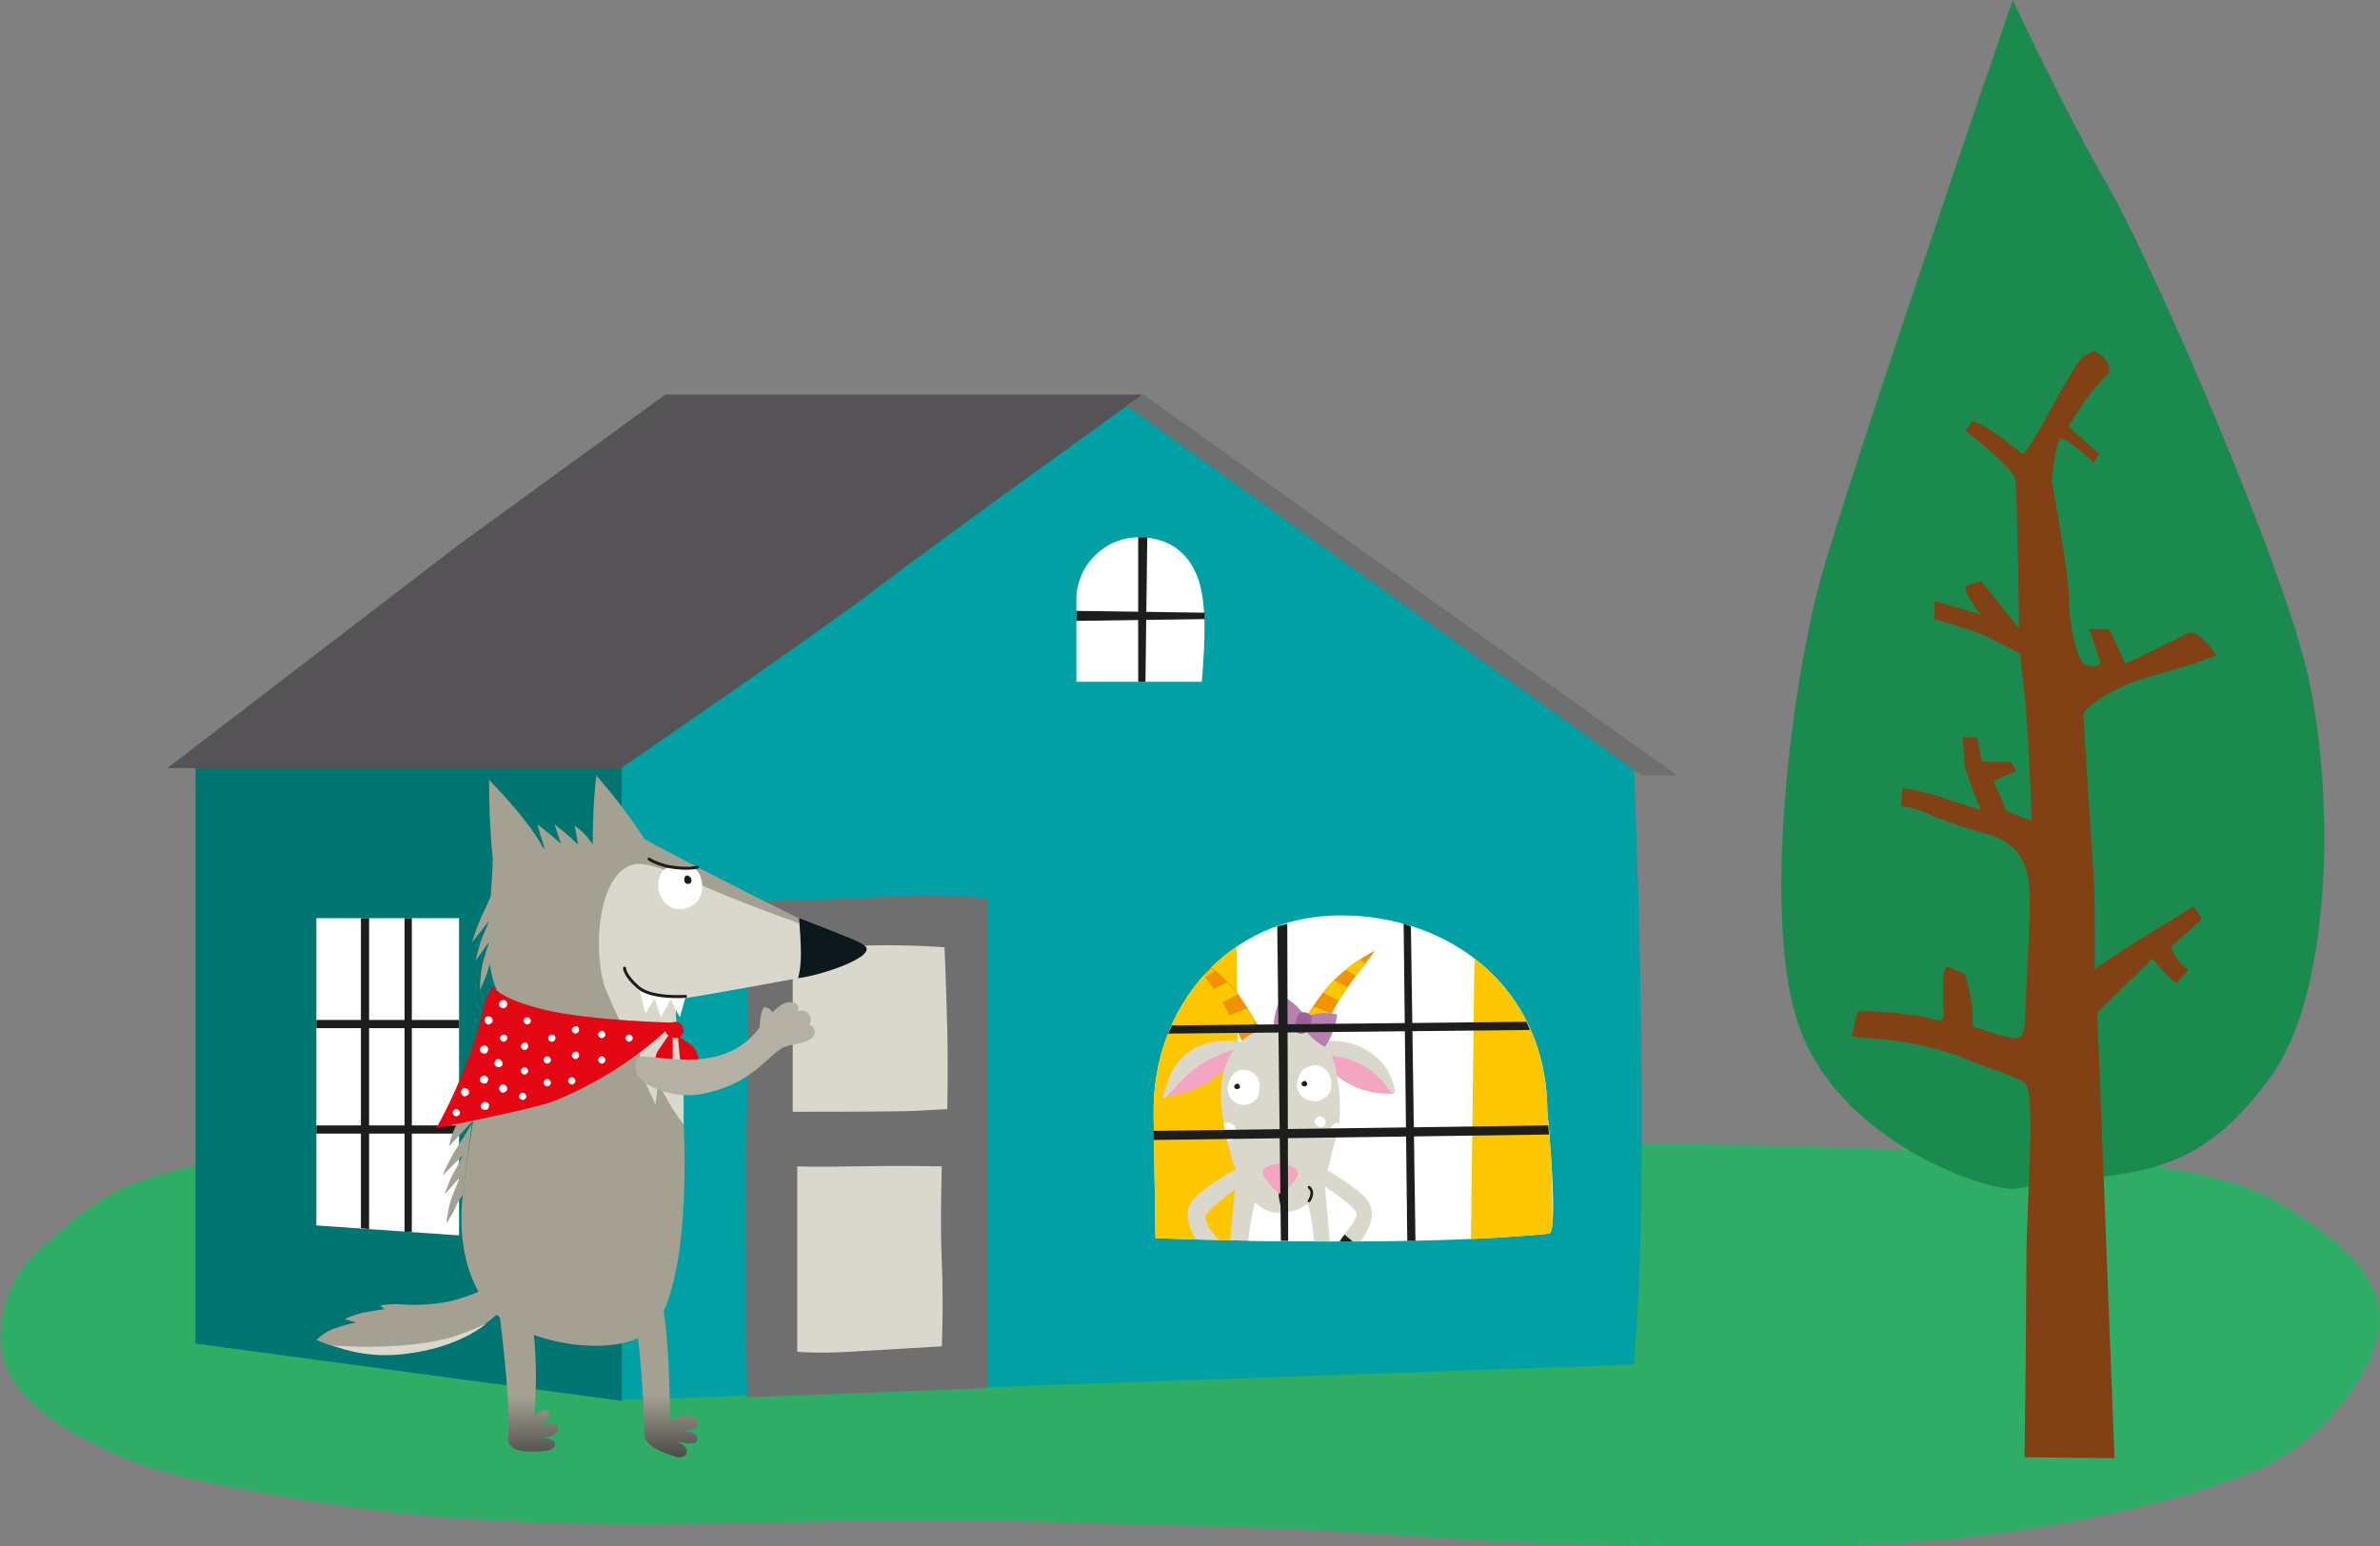 <?xml version="1.0" encoding="utf-8"?>
<!-- Generator: Adobe Illustrator 26.2.1, SVG Export Plug-In . SVG Version: 6.00 Build 0)  -->
<svg version="1.1" id="Capa_1" xmlns="http://www.w3.org/2000/svg" xmlns:xlink="http://www.w3.org/1999/xlink" x="0px" y="0px"
	 viewBox="0 0 261.8 170.1" style="enable-background:new 0 0 261.8 170.1;" xml:space="preserve">
<rect x="0" y="0" width="261.8" height="170.1" fill="#808080" stroke="none"/>
<style type="text/css">
	.st0{fill:#2FAC66;}
	.st1{fill-rule:evenodd;clip-rule:evenodd;fill:#00A0A4;}
	.st2{fill-rule:evenodd;clip-rule:evenodd;fill:#706F6F;}
	.st3{fill-rule:evenodd;clip-rule:evenodd;fill:#007572;}
	.st4{fill-rule:evenodd;clip-rule:evenodd;fill:#FFFFFF;}
	.st5{fill-rule:evenodd;clip-rule:evenodd;fill:#1D1D1B;}
	.st6{fill-rule:evenodd;clip-rule:evenodd;fill:#555356;}
	.st7{fill-rule:evenodd;clip-rule:evenodd;fill:#DAD8CC;}
	.st8{clip-path:url(#SVGID_00000027602278768322670900000007073370602160531367_);}
	.st9{fill-rule:evenodd;clip-rule:evenodd;fill:#FCC700;}
	.st10{fill:#F3A5C2;}
	.st11{fill:#DAD8CC;}
	.st12{fill:#F39200;}
	.st13{clip-path:url(#SVGID_00000154426607370297735290000011715328757526936508_);}
	.st14{fill:#FCC700;}
	.st15{clip-path:url(#SVGID_00000160177283623990192840000014136319420496931517_);}
	.st16{clip-path:url(#SVGID_00000054233091900989263500000015659085584394681775_);}
	.st17{clip-path:url(#SVGID_00000010285602688089144240000005477677762914811298_);}
	.st18{fill:#FFFFFF;}
	.st19{clip-path:url(#SVGID_00000122716971510167252250000007756804032599871883_);}
	.st20{clip-path:url(#SVGID_00000144312779806135931110000011507203403256099505_);}
	.st21{fill:#1D1D1B;}
	.st22{fill-rule:evenodd;clip-rule:evenodd;fill:#B780B1;}
	.st23{fill-rule:evenodd;clip-rule:evenodd;fill:#9C6297;}
	.st24{fill:none;stroke:#1D1D1B;stroke-width:0.29;stroke-linecap:round;}
	.st25{fill:none;stroke:#1D1D1B;stroke-width:0.3;stroke-linecap:round;}
	.st26{fill-rule:evenodd;clip-rule:evenodd;fill:#1B8A4F;}
	.st27{fill-rule:evenodd;clip-rule:evenodd;fill:#814114;}
	.st28{fill-rule:evenodd;clip-rule:evenodd;fill:#E30613;}
	.st29{fill:url(#SVGID_00000096740451053154692000000006041607950502942117_);}
	.st30{fill:url(#SVGID_00000005245023079367953800000011330027210519897265_);}
	.st31{fill-rule:evenodd;clip-rule:evenodd;fill:#A4A092;}
	.st32{fill:none;stroke:#1D1D1B;stroke-width:0.33;stroke-linecap:round;}
	.st33{fill-rule:evenodd;clip-rule:evenodd;fill:#0D181C;}
	.st34{fill-rule:evenodd;clip-rule:evenodd;fill:#B4B0A4;}
</style>
<g id="Capa_2_00000178890216428009570210000014565772571282950078_">
	<g id="Capa_1-2">
		<path class="st0" d="M24.7,127.6c49.5-6,76.7-2.6,127.9-2c12.9,0.2,36.9,0.1,49.7,0.6c13.2,0.6,22.5,0.2,31,1.5
			c6.5,1,12.2,1.8,16.6,4.2c12.9,7.3,14.8,13.3,8,22.2c-3,3.9-7,6.8-11.6,8.4c-12.4,4.6-30.4,7.5-46.5,7.6c-23.8,0-28.4,0-53.6-1.7
			c-7.2-0.5-17.9-0.6-31.9-1c-22.2-0.7-44.7,1.3-66.6-0.6c-6.1-0.5-12-1.4-17.8-2.4c-6.1-1-12.2-2.2-16.9-4.3
			c-8.9-3.9-13.4-8.2-12.9-13.8c0.2-3.7,2-7.2,5-9.5c3.7-3.1,6.5-7.1,19.9-9.2"/>
		<path class="st1" d="M179.7,83.5h-0.9l-54.4-39.8L69.2,83.5h-0.8V154l111.3-3.9C181.7,129,179.7,83.5,179.7,83.5"/>
		<path class="st2" d="M82.2,153.7c0,0-0.4-18.4-0.1-28.5c0.3-10.4,0-26,0-26s11.4-0.3,16.2-0.6c3.4-0.2,6.9-0.1,10.3,0.2
			c0,0,0,25.4,0,33.7c0,10.2,0,20.2,0,20.2L82.2,153.7z"/>
		<polygon class="st3" points="68.4,83.6 21.5,83.6 21.5,147.8 68.4,154.1 		"/>
		<polygon class="st4" points="50.5,101 34.8,101 34.8,134.8 50.5,135.9 		"/>
		<polygon class="st5" points="45.3,101 44.5,101 44.5,135.5 45.3,135.5 		"/>
		<polygon class="st5" points="40.6,101 39.7,101 39.7,135.1 40.6,135.2 		"/>
		<path class="st5" d="M50.5,112.2H34.8v0.9h15.7V112.2z M50.5,123.8H34.8v0.9h15.7V123.8z"/>
		<path class="st6" d="M50.5,59.9L18.4,84.5h49.9c0,0,21.9-15,28.7-20.2s28.7-20.9,28.7-20.9H73.2L50.5,59.9z"/>
		<polygon class="st2" points="184.5,85.3 180.6,85.3 123.9,44.6 125.8,43.4 		"/>
		<path class="st7" d="M87.2,104.2v18.1c0,0,11.6,0,13.5-0.1s3.5-0.2,3.5-0.2s0.1-4.1,0-8.6s-0.3-9.2-0.3-9.2s-4-0.3-8.1-0.2
			L87.2,104.2"/>
		<path class="st7" d="M87.7,128.3c0,0,1.8,0.1,6.5,0c4.9-0.1,9.4,0,9.4,0s-0.2,5.7,0,10.6s0,9.2,0,9.2s-6.8,0.4-10.2,0.6
			s-5.7,0-5.7,0L87.7,128.3L87.7,128.3z"/>
		<path class="st4" d="M132.2,75c0.4-4.9,0.4-7.4,0-9.8c-0.7-3.8-3.1-6.1-6.9-6.1c-3.8,0-6.9,3.1-6.9,6.9l0,0v9H132.2z"/>
		<polygon class="st5" points="126.2,59.1 125.2,59.1 125.2,75 126,75 		"/>
		<polygon class="st5" points="118.4,67.2 118.4,68.3 132.5,68.1 132.5,67.4 		"/>
		<g>
			<g>
				<g>
					<defs>
						<path id="SVGID_1_" d="M147.2,100.7c-11.9,0.1-20.5,9.9-20.3,21.9l0.2,13.6c0,0,27.7,1.1,43.3-0.5c1.1-0.1-0.2-13.6-0.2-13.6
							c-0.1-13.5-10.8-21.4-22.6-21.4H147.2"/>
					</defs>
					<clipPath id="SVGID_00000025437059714968977600000000279384376730437771_">
						<use xlink:href="#SVGID_1_"  style="overflow:visible;"/>
					</clipPath>
					<g style="clip-path:url(#SVGID_00000025437059714968977600000000279384376730437771_);">
						<path class="st4" d="M183.6,122c0.2,15.9-12.6,28.9-28.5,29.1l-26.6,0.3c-15.9,0.2-28.9-12.6-29.1-28.5S112,94,127.9,93.8
							l26.6-0.3C170.3,93.3,183.4,106.1,183.6,122L183.6,122"/>
						<polygon class="st9" points="136.5,136.5 124.2,136.7 123.8,97.3 135.9,97.1 						"/>
						<polygon class="st9" points="161.8,136.3 170.8,136.1 170.3,96.7 162.3,96.8 						"/>
						<path class="st10" d="M128.2,120.7c1.8-0.3,3.6-0.9,5.1-1.9c2.3-1.8,3.8-3.2,3.9-3.5s-1.7-0.8-3.4,0S128.2,120.8,128.2,120.7"
							/>
						<path class="st11" d="M137.7,115c-1.7-0.7-3.6-0.7-5.4-0.1c-1.7,0.6-3.1,2-3.7,3.7c-0.5,1.5-0.9,2.3-0.5,2.2
							c0.5-0.3,2-2.4,3.8-3.6C133.7,116.1,135.7,115.3,137.7,115"/>
						<path class="st12" d="M145.6,109.1c1.5-1.9,3.5-3.4,5.6-4.5c0.2,0-3.2,3.9-4.5,6.5c-0.9,1.7-1.6,3.3-1.6,3.3l-2.5-0.4
							C143.4,112.3,144.4,110.6,145.6,109.1"/>
					</g>
				</g>
			</g>
		</g>
		<g>
			<g>
				<g>
					<defs>
						<path id="SVGID_00000170998260232701433070000013898186251884696450_" d="M151.2,104.6c-2.2,1.1-4.1,2.6-5.6,4.5
							c-1.1,1.6-2.1,3.2-3,4.9l2.5,0.4c0,0,0.7-1.6,1.6-3.3C148,108.5,151.5,104.6,151.2,104.6L151.2,104.6"/>
					</defs>
					<clipPath id="SVGID_00000163755857408617854040000005366890767701933995_">
						<use xlink:href="#SVGID_00000170998260232701433070000013898186251884696450_"  style="overflow:visible;"/>
					</clipPath>
					<g style="clip-path:url(#SVGID_00000163755857408617854040000005366890767701933995_);">
						<path class="st14" d="M142.9,112c0,0,0.9,0.4,1.9,0.7c0.4,0.1,0.8,0.3,1.2,0.4l0.9-1.4c-0.9-0.4-1.9-0.8-2.8-1.1
							C143,110.3,142.9,112,142.9,112"/>
						<path class="st14" d="M144.9,108.9c0,0,0.9,0.4,1.8,0.9c0.4,0.2,0.8,0.4,1.2,0.5l1-1.3c-0.9-0.5-1.8-1-2.7-1.4
							C145.2,107.2,144.8,108.9,144.9,108.9"/>
						<path class="st14" d="M147.2,106.1c0,0,0.8,0.6,1.7,1.1c0.4,0.2,0.7,0.5,1.1,0.6l1.2-1.1c-0.8-0.6-1.6-1.2-2.5-1.7
							S147.2,106.1,147.2,106.1"/>
					</g>
				</g>
			</g>
		</g>
		<g>
			<g>
				<g>
					<defs>
						<path id="SVGID_00000039116958949944891470000011304898853675532450_" d="M147.2,100.7c-11.9,0.1-20.5,9.9-20.3,21.9l0.2,13.6
							c0,0,27.7,1.1,43.3-0.5c1.1-0.1-0.2-13.6-0.2-13.6c-0.1-13.5-10.8-21.4-22.6-21.4H147.2"/>
					</defs>
					<clipPath id="SVGID_00000067195829630447808160000004744149694948085933_">
						<use xlink:href="#SVGID_00000039116958949944891470000011304898853675532450_"  style="overflow:visible;"/>
					</clipPath>
					<g style="clip-path:url(#SVGID_00000067195829630447808160000004744149694948085933_);">
						<path class="st12" d="M136.1,109.2c-1.5-1.9-3.5-3.4-5.6-4.5c-0.2,0,3.2,3.9,4.5,6.5c0.9,1.7,1.6,3.3,1.6,3.3l2.5-0.4
							C138.2,112.4,137.2,110.8,136.1,109.2"/>
					</g>
				</g>
			</g>
		</g>
		<g>
			<g>
				<g>
					<defs>
						<path id="SVGID_00000020380965878563532270000018041093034678803337_" d="M132.4,107.4c1,1.2,1.8,2.5,2.6,3.9
							c0.9,1.7,1.6,3.3,1.6,3.3l2.5-0.4c-0.9-1.7-1.9-3.4-3-4.9c-0.8-1-1.8-1.9-2.8-2.7C133,106.8,132.7,107.1,132.4,107.4"/>
					</defs>
					<clipPath id="SVGID_00000044872594039506062130000004120895628039791024_">
						<use xlink:href="#SVGID_00000020380965878563532270000018041093034678803337_"  style="overflow:visible;"/>
					</clipPath>
					<g style="clip-path:url(#SVGID_00000044872594039506062130000004120895628039791024_);">
						<path class="st14" d="M138.8,112.2c0,0-0.9,0.4-1.9,0.7c-0.4,0.1-0.8,0.3-1.2,0.4l-0.9-1.4c0.9-0.4,1.9-0.8,2.8-1.1
							C138.7,110.4,138.8,112.2,138.8,112.2"/>
						<path class="st14" d="M136.8,109.1c0,0-0.9,0.4-1.8,0.9c-0.4,0.2-0.8,0.4-1.2,0.5l-1-1.3c0.9-0.5,1.8-1,2.7-1.4
							C136.4,107.3,136.8,109.1,136.8,109.1"/>
						<path class="st14" d="M134.4,106.3c0,0-0.8,0.6-1.7,1.1c-0.4,0.2-0.7,0.5-1.1,0.6l-1.2-1.1c0.8-0.6,1.6-1.2,2.5-1.7
							C133.9,104.6,134.4,106.3,134.4,106.3"/>
					</g>
				</g>
			</g>
		</g>
		<g>
			<g>
				<g>
					<defs>
						<path id="SVGID_00000098207699821245684320000014095608347209252258_" d="M147.2,100.7c-11.9,0.1-20.5,9.9-20.3,21.9l0.2,13.6
							c0,0,27.7,1.1,43.3-0.5c1.1-0.1-0.2-13.6-0.2-13.6c-0.1-13.5-10.8-21.4-22.6-21.4H147.2"/>
					</defs>
					<clipPath id="SVGID_00000083067730241163057290000014460476722992469645_">
						<use xlink:href="#SVGID_00000098207699821245684320000014095608347209252258_"  style="overflow:visible;"/>
					</clipPath>
					<g style="clip-path:url(#SVGID_00000083067730241163057290000014460476722992469645_);">
						<path class="st11" d="M136.2,127.4c0,0-1,9.2-1,11.2s-0.1,4.6,0,5S147,144,147,144s-1.4-14.1-1.5-16.9
							C142.4,126.9,139.2,127.1,136.2,127.4"/>
						<path class="st18" d="M144.6,138.4c0,4.6-1.9,7.1-3.9,7.1s-3.6-2.1-3.5-6.7c0.1-5.6,1.5-9.9,3.5-9.9
							C143.5,128.9,144.6,133.8,144.6,138.4"/>
						<path class="st10" d="M153.3,120.3c-1.9,0.1-3.7-0.3-5.3-1.3c-1.5-0.9-2.7-2.1-3.6-3.5c-0.1-0.3,3.2,0.6,5.1,1.1
							S153.3,120.3,153.3,120.3"/>
						<path class="st11" d="M150.3,115.5c1.6,0.9,2.7,2.4,3.1,4.2c0.1,1-0.2,0.6-0.6,0.2c-1.4-2.2-3.9-3.6-6.6-3.8l-1.1-1.5
							C146.9,114.3,148.8,114.6,150.3,115.5"/>
						<path class="st11" d="M134.4,122c0.4,3.3,1.9,12,6.8,11.4s4.8-5.4,5.7-8c1.2-3.2,0.1-10.2-1.7-11.5s-6.4-1.3-8.4,0.4
							S134,118.7,134.4,122"/>
					</g>
				</g>
			</g>
		</g>
		<g>
			<g>
				<g>
					<defs>
						<path id="SVGID_00000146496720925830965960000000170060018243821756_" d="M136.8,114.2c-1.9,1.7-2.8,4.5-2.4,7.8
							s1.9,12,6.8,11.4s4.8-5.4,5.7-8c1.2-3.2,0.1-10.2-1.7-11.5c-1.2-0.7-2.5-1.1-3.8-1C139.7,112.8,138.1,113.2,136.8,114.2"/>
					</defs>
					<clipPath id="SVGID_00000131353459879476794320000017533098634437921464_">
						<use xlink:href="#SVGID_00000146496720925830965960000000170060018243821756_"  style="overflow:visible;"/>
					</clipPath>
					<g style="clip-path:url(#SVGID_00000131353459879476794320000017533098634437921464_);">
						<path class="st18" d="M148,124.2c0,0.5-0.4,0.8-0.8,0.9c-0.4,0-0.8-0.2-0.8-0.7v-0.1c0-0.5,0.4-0.8,0.8-0.8
							S148,123.7,148,124.2"/>
						<path class="st18" d="M136,124.5c0,0.6-0.4,1-1,1s-1-0.4-1-1s0.4-1,1-1S136,124,136,124.5"/>
						<path class="st18" d="M145.8,123.4c0,0.3-0.1,0.6-0.5,0.6c-0.3,0-0.6-0.2-0.7-0.6c0-0.3,0.3-0.6,0.6-0.6
							S145.8,123.1,145.8,123.4"/>
					</g>
				</g>
			</g>
		</g>
		<g>
			<g>
				<g>
					<defs>
						<path id="SVGID_00000080197228567793978460000010045791028584641722_" d="M147.2,100.7c-11.9,0.1-20.5,9.9-20.3,21.9l0.2,13.6
							c0,0,27.7,1.1,43.3-0.5c1.1-0.1-0.2-13.6-0.2-13.6c-0.1-13.5-10.8-21.4-22.6-21.4H147.2"/>
					</defs>
					<clipPath id="SVGID_00000132799093087083856890000011181251624960308623_">
						<use xlink:href="#SVGID_00000080197228567793978460000010045791028584641722_"  style="overflow:visible;"/>
					</clipPath>
					<g style="clip-path:url(#SVGID_00000132799093087083856890000011181251624960308623_);">
						<path class="st11" d="M144.8,128c0,0,4.6,2.6,5.6,4c1.6,2.1-1.1,5-1.1,5l-1.5-1.2c0,0,1.6-1.6,1.4-2.4s-4.1-3.3-4.1-3.3
							L144.8,128z"/>
						<path class="st21" d="M149.3,137c0,0-1.3,2.4-1.6,2.1s0.4-1.7,0.4-1.7s-1.4,1.1-1.6,0.8s1.4-2.4,1.4-2.4L149.3,137z"/>
						<path class="st11" d="M136.3,128.4c0,0-4.4,2.4-5.3,3.9c-1.4,2.3,1.7,5.5,1.7,5.5l1.4-1.4c0,0-1.7-1.8-1.5-2.6
							s3.7-3.3,3.7-3.3L136.3,128.4z"/>
						<path class="st21" d="M132.7,137.8c0,0,1.5,2.3,1.8,2s-0.5-1.6-0.5-1.6s1.5,1,1.7,0.6s-1.6-2.2-1.6-2.2L132.7,137.8z"/>
						<path class="st18" d="M142.8,118.7c-0.4,0.9,0.1,2,1.1,2.3c0.1,0,0.2,0.1,0.4,0.1c0.9,0.2,1.9-0.4,2.1-1.3c0-0.1,0-0.2,0-0.3
							c0.2-1.1-0.5-2.1-1.5-2.3l0,0C143.9,117.1,143,117.7,142.8,118.7"/>
						<path class="st21" d="M143.2,119.1c-0.1,0.2,0,0.3,0.2,0.4l0,0c0.2,0,0.3,0,0.4-0.2l0,0c0-0.2-0.1-0.3-0.2-0.4l0,0
							C143.4,118.9,143.3,119,143.2,119.1"/>
						<path class="st18" d="M135.2,119c-0.4,0.9,0,2,0.9,2.4c0.1,0,0.2,0.1,0.3,0.1c0.9,0.2,1.9-0.3,2.1-1.2c0-0.1,0-0.2,0-0.3
							c0.3-1-0.3-2.1-1.4-2.3C136.3,117.5,135.4,118.1,135.2,119"/>
						<path class="st21" d="M135.8,119.4c-0.1,0.2,0,0.3,0.2,0.4l0,0c0.2,0,0.3,0,0.4-0.2l0,0c0-0.2-0.1-0.3-0.2-0.4l0,0
							C136,119.2,135.8,119.3,135.8,119.4"/>
						<path class="st22" d="M143.4,113.1c0.6,0.9,2.2,2.2,2.4,2c0.7-1.1,1.1-2.2,1.3-3.5c-1.2-0.3-2.4-0.2-3.5,0.3
							c-0.6-1-1.5-1.8-2.6-2.4c-0.6,1.2-0.9,2.4-0.9,3.7C140.1,113.3,142.4,113.8,143.4,113.1"/>
						<path class="st23" d="M143,113.7c-0.7-0.1-0.6-0.8-0.4-1.5s0.4-1,1.1-0.8s0.7,0.7,0.4,1.3S143.7,113.8,143,113.7"/>
						<path class="st24" d="M140.8,131.3c0,0.4,0.1,0.9,0.2,1.3c0.1,0.3,0.3,0.5,0.4,0.8"/>
						<path class="st25" d="M144,132.1c0.2-0.3,0.3-0.6,0.3-0.9c0-0.2-0.1-0.4-0.3-0.6"/>
						<path class="st10" d="M140.8,131.3c0.3,0,0.9-0.6,1.4-1.2s0.9-1.1,0.1-1.7c-0.9-0.5-2.1-0.5-3,0c-0.7,0.4-0.3,1-0.1,1.3
							C139.7,130.3,140.5,131.3,140.8,131.3"/>
					</g>
				</g>
			</g>
		</g>
		<polygon class="st5" points="155.2,101.9 154.4,101.6 154.8,136.5 155.7,136.5 		"/>
		<polygon class="st5" points="141.6,101.6 140.5,101.9 140.9,136.5 141.7,136.5 		"/>
		<polygon class="st5" points="170.4,124.8 170.3,123.8 126.9,124.4 126.9,125.4 		"/>
		<polygon class="st5" points="168.3,113.3 167.9,112.4 128.9,112.8 128.5,113.7 		"/>
		<path class="st26" d="M221.6,130.8c-4.1,0-19.2-5.6-23.6-17.6s-0.8-38,2.1-48.9S221.4,0,221.4,0s5.7,12.2,10.5,20.5
			s19.2,41.4,22,53.9c2.8,12.5,2.9,34.7-4.3,44.3C240.7,130.8,233.6,128.5,221.6,130.8"/>
		<path class="st27" d="M222.7,160.3c0,0,0.2-15.3,0.2-21.6s1.1-18.7-0.2-19.6s-3.9-1.5-6.9-2.8c-3-1.1-6.1-1.8-9.2-2l-2.9-0.3
			l0.6-2.7c0.8-0.1,1.7-0.1,2.5,0c2.1,0.1,2.8,0.3,3.8,0.4c2,0.2,3.2,1.1,3.2,0s-0.4-5.8,0.6-5.3c0.6,0.3,1.1,0.5,1.7,0.7
			c0.4,1.1,0.6,2.2,0.8,3.4c0.1,0.8,0.1,1.6,0.1,2.4c0,0,2.5,0.9,4,1.2c1.3,0.3,1.7,0,1.8-2.6c0-3.7,0.9-13,0.2-15.4
			c-0.4-2-1.9-3.6-3.9-4.2c-2.2-0.6-4.3-1.3-6.4-2.1c-1.1-0.6-2.4-1-3.6-1.1l0.2-2c1.3,0.2,2.7,0.5,4,0.9c1,0.4,4.6,1.5,4.6,1.5
			c-0.7-1.6-1.3-3.2-1.8-4.9c0-0.6-0.2-3.1-0.2-3.1h1.6l0.5,2.7h3.2l0.6,1l-2.5,1.1l1.4,3.3l2.8,1.1c0,0-0.4-11.2-0.9-14.8l-0.4-3.6
			c0,0-2.8-1.5-4.2-2.1s-5.2-1.7-5.2-1.7v-2l5.1,1.5c-0.5-0.6-1-1.3-1.4-2c-0.6-1.2-0.1-1.2-0.1-1.2l1.5-0.5l4.2,5.2
			c0,0-0.2-14.9-0.4-16.3s-5.5-5.4-5.5-5.4l0.8-1.1l1.1,0.5c2.3,1.3,3.8,2.8,4.4,3.1s5.6-10.1,6.7-10.7l1.1-0.6
			c2.1,1,1.7,2.4,1.7,2.4c-1,1-2,2.1-2.8,3.3c-1.2,1.9-1.7,2.6-1.7,2.6l3.4,3l-0.6,1c0,0-2.9-2.8-3.6-2.6c-0.6,0.1-1,4.6-1,4.6
			s1.9,10.3,1.9,13.1s0.8,6.2,1.6,7c0.6,0.4,1.4,0.4,1.9,0l-1.3-3.8h2.2l1.8,3.8c0,0,5.5-2.6,6.8-3.3s3.2,2.4,3.2,2.4
			s-0.8,0.3-2.5,0.9s-5.9,1.6-7.8,2.5s-4.3,2.3-4.3,3.2c0,1.5,0.9,14.3,1.1,17.7s0.1,10.2,0.1,10.2s2.9-2,5.2-3.4s5.7-3.5,5.7-3.5
			l0.9,1.4l-3.4,3.1c0.3,0.7,0.7,1.4,1.3,2l0.6,0.5l-1.3,1.5c-0.7-0.6-1.4-1.3-2-2l-0.6-0.8l-6.1,6l1.9,49L222.7,160.3z"/>
		<path class="st28" d="M73.2,113.1c0,0,0.7,1.6,1.2,2.8c0.6,0.9,1.5,1.6,2.5,2c0,0,0.2-2-0.8-2.9C75.1,114.3,74.2,113.7,73.2,113.1
			"/>
		
			<linearGradient id="SVGID_00000075131104635262804370000002894666696370957754_" gradientUnits="userSpaceOnUse" x1="73.425" y1="9.701" x2="73.199" y2="25.51" gradientTransform="matrix(1 0 0 -1 0 172)">
			<stop  offset="0" style="stop-color:#313131"/>
			<stop  offset="0.522" style="stop-color:#9D998C"/>
			<stop  offset="0.559" style="stop-color:#A4A092"/>
		</linearGradient>
		<path style="fill:url(#SVGID_00000075131104635262804370000002894666696370957754_);" d="M69.7,143.5c0.7,4.8,1.1,9.7,1.2,14.6
			c0.5,1,1.2,1.4,3.3,2.1c1.3,0.5,2.2-0.9,0.1-1.7c0,0,2.3,0.7,2.4-0.1c0.2-1.1-1.8-1-1.8-1c0.7,0,1.9-0.3,1.9-0.8
			c0-1.3-2.3-0.8-3.1-0.4c0,0,0-11.6-1.3-14.4S69.7,143.5,69.7,143.5"/>
		
			<linearGradient id="SVGID_00000035502166790391125880000007282939992289709207_" gradientUnits="userSpaceOnUse" x1="58.275" y1="9.485" x2="58.049" y2="25.294" gradientTransform="matrix(1 0 0 -1 0 172)">
			<stop  offset="0" style="stop-color:#313131"/>
			<stop  offset="0.522" style="stop-color:#9D998C"/>
			<stop  offset="0.559" style="stop-color:#A4A092"/>
		</linearGradient>
		<path style="fill:url(#SVGID_00000035502166790391125880000007282939992289709207_);" d="M54.8,143.5c0,0,1.4,9.9,1.1,14.7
			c-0.1,1.5,2,1.6,4.1,1.4c1.5-0.2,1.5-1.5-0.5-1.4c0,0,1.9-0.1,1.9-1.1s-1.9-0.2-1.9-0.2c0.5-0.4,1.2-1.1,0.8-1.6s-1.1,0.1-1.5,0.4
			c0,0,0.8-9.7-1.3-14C56.1,138.9,54.8,143.6,54.8,143.5"/>
		<path class="st31" d="M54.8,109c-1.6,7.1-2.9,14.4-3.8,21.6c-1.1,8,1.8,12,2.8,13.2c3.6,4.3,16.1,6.3,18.8,1.3
			c5.2-9.9,1.3-36,1.3-36L54.8,109z"/>
		<path class="st31" d="M53.1,115.8c0,0-0.7,1-1.1,1.7c-0.4,0.8-0.7,1.5-1,2.3l1.2-0.8c0,0-0.8,1.1-1.2,1.8
			c-0.3,0.5-0.9,2.2-0.9,2.2l1.7-1.9c0,0-0.5,0.8-1.2,2c-0.6,0.9-1,1.9-1.2,3l2.7-2.9L53.1,115.8z"/>
		<path class="st31" d="M51.9,123.6c0,0-0.8,1.4-1.3,2.1c-0.7,1.1-1.4,2.3-1.9,3.6l2.2-2.2c0,0-0.7,1.4-1.1,2.1
			c-0.3,0.5-0.9,2.2-0.9,2.2l1.7-1.9c0,0-0.4,0.9-0.9,2.2c-0.3,0.9-0.5,1.9-0.6,2.9c0,0,0.9-1.4,1-1.8c0.5-1.1,0.8-1.3,0.8-1.3
			L51.9,123.6z"/>
		<path class="st11" d="M70.2,113.5c0,0,0.1,4.1,0.8,5.6s1.1,2.4,1.1,2.4l0.3-2.4c0.8,1.6,1.7,3.2,2.8,4.6v-3l-0.7-7.4L70.2,113.5z"
			/>
		<path class="st31" d="M54.2,94.4c-0.3-2.9-0.4-5.7-0.4-8.6c0,0,4.3,4.3,5.9,7.4c0.6,0.4,0.2,0,2.8-0.1c1.3,0,2.3,0.3,2.7-0.2
			c0-2.5,0.1-5.1,0.4-7.6c1.9,2.2,3.7,4.5,5.3,7c4.1,2.3,22,11.4,23.7,11.8s-3.6,2.7-5.7,3.2c-1.8,0.4-18.2,3-18.2,3L55,109.5
			c0,0-1-1.1-1.2-4.5S54.2,97,54.2,94.4"/>
		<path class="st11" d="M74.5,112.8c-1.9,0.9-6.2-0.3-6.2-0.3s-0.7-1.3-1.6-3.5c-1.5-3.5-1.2-12.9,3-13.9c1.9-0.5,6.4,1.9,10.1,3.4
			c4.7,1.9,8.5,3.2,8.5,3.2v5.8c0,0-12.8,2.4-13.8,2.4C74.3,110.9,74.3,111.9,74.5,112.8"/>
		<path class="st18" d="M75.9,95.3c0.5,0.1,0.9,0.5,1.1,1c0.5,1.2,0.3,3.1-1.5,3.6c-1.2,0.4-2.5-0.3-2.9-1.5c0-0.1,0-0.1-0.1-0.2
			c-0.3-1.2,0.1-3,1.7-2.9C74.2,95.6,75.1,95.6,75.9,95.3"/>
		<path class="st21" d="M76,96.6c0.1,0.2,0.1,0.4-0.1,0.6h-0.1c-0.2,0.1-0.4,0-0.5-0.2c0,0,0,0,0-0.1c-0.1-0.2,0-0.5,0.2-0.6l0,0
			C75.7,96.3,75.9,96.4,76,96.6"/>
		<path class="st32" d="M76.7,95.4c-1.1,0.2-2.2,0.1-3.3-0.1c-0.7-0.2-1.4-0.4-2-0.8"/>
		<path class="st33" d="M91.5,102.4c-1.5-0.6-3.6-1.4-3.6-1.4c0.1,1.3,0.2,2.7,0.2,4c0,0.9-0.1,1.8-0.3,2.6c2.5-0.3,8.5-2.3,7.4-3.5
			C94.5,103.5,93.4,103.2,91.5,102.4"/>
		<path class="st4" d="M70.4,109l0.6,2.5l1-1.7l0.7,2.1l1.1-2c0.3,0.7,0.6,1.4,1,2c0-0.1,0.6-2.2,0.6-2.2c-0.8,0-1.6,0-2.4-0.1
			C72.1,109.6,71.3,109.4,70.4,109"/>
		<path class="st32" d="M75.4,109.6c0,0-3.7,0.3-5.2-1s-1.5-2.1-1.5-2.1"/>
		<path class="st28" d="M54.2,108.5c0,0,0.7,1.4,5.8,2.6s14.2,1.4,14.2,1.4c-3.8,3.7-8.3,6.6-13.2,8.6c-2.3,0.9-13,3-13,3
			c1-1.8,1.9-3.7,2.7-5.6c1.1-2.6,2-5.3,2.6-8.1C53.5,109.7,53.8,109.1,54.2,108.5"/>
		<path class="st4" d="M55.8,110.4c0,0.2-0.1,0.5-0.4,0.5c-0.2,0-0.5-0.1-0.5-0.4v-0.1c0-0.2,0.3-0.4,0.5-0.4S55.8,110.2,55.8,110.4
			"/>
		<path class="st4" d="M55.8,114.2c0,0.2-0.2,0.4-0.4,0.4s-0.4-0.2-0.4-0.4c0-0.2,0.2-0.4,0.4-0.4S55.8,113.9,55.8,114.2L55.8,114.2
			"/>
		<path class="st4" d="M58.4,112.3c0,0.2-0.2,0.4-0.4,0.4s-0.4-0.2-0.4-0.4c0-0.2,0.2-0.4,0.4-0.4l0,0
			C58.2,111.9,58.4,112.1,58.4,112.3"/>
		<path class="st4" d="M58.1,115.1c0,0.2-0.2,0.4-0.4,0.4s-0.4-0.2-0.4-0.4s0.2-0.4,0.4-0.4C57.9,114.6,58.1,114.8,58.1,115.1"/>
		<path class="st4" d="M55.3,117c0,0.2-0.2,0.4-0.4,0.4l0,0c-0.2,0-0.5-0.1-0.5-0.4c0-0.2,0.1-0.5,0.4-0.5h0.1
			C55.1,116.6,55.3,116.8,55.3,117"/>
		<path class="st4" d="M55.8,119.8c0,0.2-0.3,0.4-0.5,0.4s-0.3-0.2-0.4-0.4c0-0.2,0.1-0.5,0.4-0.5C55.5,119.3,55.8,119.4,55.8,119.8
			C55.8,119.7,55.8,119.8,55.8,119.8"/>
		<path class="st4" d="M51.6,120.2c0,0.2-0.3,0.4-0.5,0.4s-0.3-0.2-0.4-0.4c0-0.2,0.1-0.5,0.4-0.5C51.3,119.7,51.6,119.8,51.6,120.2
			L51.6,120.2"/>
		<path class="st4" d="M50.6,122.4c0,0.2-0.2,0.4-0.4,0.4l0,0c-0.2,0-0.4-0.2-0.4-0.4c0-0.2,0.2-0.4,0.4-0.4
			C50.4,122,50.6,122.2,50.6,122.4"/>
		<path class="st4" d="M53.8,121.6c0,0.2-0.1,0.5-0.4,0.5c-0.2,0-0.5-0.1-0.5-0.4v-0.1c0-0.2,0.3-0.4,0.5-0.4
			C53.7,121.3,53.8,121.4,53.8,121.6"/>
		<path class="st4" d="M53.7,115.4c0,0.2-0.1,0.5-0.4,0.5c-0.2,0-0.5-0.1-0.5-0.4v-0.1c0-0.2,0.3-0.4,0.5-0.4S53.7,115.2,53.7,115.4
			"/>
		<path class="st4" d="M54.2,112.3c0,0.2-0.3,0.4-0.5,0.4s-0.3-0.2-0.4-0.4c0-0.2,0.1-0.5,0.4-0.5C53.9,111.8,54.2,111.9,54.2,112.3
			C54.3,112.3,54.3,112.3,54.2,112.3"/>
		<path class="st4" d="M58.1,117.8c0,0.2-0.2,0.4-0.4,0.4s-0.4-0.2-0.4-0.4s0.2-0.4,0.4-0.4C57.9,117.4,58.1,117.6,58.1,117.8"/>
		<path class="st4" d="M69.6,114.2c0,0.2-0.2,0.4-0.4,0.4c-0.2,0-0.4-0.2-0.4-0.4c0-0.2,0.2-0.4,0.4-0.4
			C69.4,113.8,69.6,114,69.6,114.2L69.6,114.2"/>
		<path class="st4" d="M60.6,119.1c0,0.2-0.2,0.4-0.4,0.4l0,0c-0.2,0-0.4-0.2-0.4-0.4s0.2-0.4,0.4-0.4
			C60.4,118.7,60.6,118.9,60.6,119.1L60.6,119.1"/>
		<path class="st4" d="M57.9,120.6c0,0.2-0.2,0.4-0.4,0.4l0,0c-0.2,0-0.4-0.2-0.4-0.4s0.2-0.4,0.4-0.4S57.9,120.4,57.9,120.6
			L57.9,120.6"/>
		<path class="st4" d="M53.7,118.7c0,0.2-0.1,0.5-0.4,0.5c-0.2,0-0.5-0.1-0.5-0.4v-0.1c0-0.2,0.3-0.4,0.5-0.4
			C53.5,118.4,53.7,118.5,53.7,118.7"/>
		<path class="st4" d="M60.6,116.6c0,0.2-0.2,0.4-0.4,0.4l0,0c-0.2,0-0.4-0.2-0.4-0.4c0-0.2,0.2-0.4,0.4-0.4
			C60.4,116.2,60.6,116.4,60.6,116.6"/>
		<path class="st4" d="M63.3,118.9c0,0.2-0.2,0.4-0.4,0.4s-0.4-0.2-0.4-0.4c0-0.2,0.2-0.4,0.4-0.4S63.3,118.7,63.3,118.9L63.3,118.9
			"/>
		<path class="st4" d="M63.7,116.1c0,0.2-0.2,0.4-0.4,0.4s-0.4-0.2-0.4-0.4c0-0.2,0.2-0.4,0.4-0.4C63.5,115.6,63.7,115.8,63.7,116.1
			L63.7,116.1"/>
		<path class="st4" d="M66.6,116.6c0,0.2-0.2,0.4-0.4,0.4l0,0c-0.2,0-0.4-0.2-0.4-0.4c0-0.2,0.2-0.4,0.4-0.4S66.6,116.4,66.6,116.6"
			/>
		<path class="st4" d="M61.1,114.2c0,0.2-0.2,0.4-0.4,0.4s-0.4-0.2-0.4-0.4c0-0.2,0.2-0.4,0.4-0.4S61.1,113.9,61.1,114.2L61.1,114.2
			"/>
		<path class="st4" d="M63.7,113.3c0,0.2-0.2,0.4-0.4,0.4l0,0c-0.2,0-0.4-0.2-0.4-0.4s0.2-0.4,0.4-0.4
			C63.5,112.8,63.7,113,63.7,113.3L63.7,113.3"/>
		<path class="st4" d="M66.6,113.8c0,0.2-0.2,0.4-0.4,0.4l0,0c-0.2,0-0.4-0.2-0.4-0.4c0-0.2,0.2-0.4,0.4-0.4S66.6,113.6,66.6,113.8"
			/>
		<path class="st28" d="M75.2,113.3c0,0.5-0.4,0.9-0.9,0.9c-0.3,0-0.6-0.2-0.9-0.4c-0.1-0.1-0.2-0.3-0.2-0.5c0-0.5,0.7-0.9,1.1-0.9
			C74.8,112.4,75.1,112.8,75.2,113.3"/>
		<path class="st28" d="M74,113.2c0,0-1,1.5-1.7,2.5c-0.4,1-0.5,2.1-0.3,3.1c0,0,1.9-0.9,2-2.2C74,115.6,74,114.4,74,113.2"/>
		<path class="st34" d="M70.5,116.2c3,0.1,9.3,1.8,13-3.1c1.7-2.2,2.7-3.1,3.8-2.8c0.4,0.1,0.6,0.4,0.5,0.8c0,0.1,0,0.1-0.1,0.2
			c0.4-0.2,0.8-0.2,1.1,0.1c0.4,0.3,0.5,0.8,0.3,1.2c0,0,0,0.1-0.1,0.1c0,0,0.8,0.3,0.6,1c-0.3,1.1-2,1-3.4,1.5
			c-1.9,1-3.4,4-8.8,5.1c-2,0.4-4,0.1-5.8-0.8C69.2,118.3,69.8,116.3,70.5,116.2"/>
		<path class="st34" d="M83.5,114.3c0,0,0-3.6,0.7-3.5c1.3,0.3,1.1,2,0.9,2.9S83.5,114.3,83.5,114.3"/>
		<path class="st31" d="M57.8,139.8c-0.5-0.5-1.5,0.4-1.5,0.4c-2.1,1.3-4.3,2.3-6.6,2.9c-1.8,0.4-3.6,0.5-5.4,0.4
			c-0.8-0.1-1.7,0-2.5,0.1l0.5,0.4c0,0-1.3,0.2-2.4,0.4c-0.7,0.2-1.4,0.4-2,0.7l1.3,0.4c-0.9,0.1-1.7,0.4-2.6,0.7
			c-0.7,0.3-1.3,0.7-1.8,1.2c3,1.3,6.3,1.7,9.6,1.3c8.9-1.4,10.6-4.4,12.7-6.8C57.5,141.6,58.3,140.4,57.8,139.8"/>
		<path class="st7" d="M53.5,145.6c-1.1,0.5-2.3,1-3.5,1.4c-5.5,1.7-13.4,1-13.4,1c2.6,1,5.4,1.3,8.2,0.9
			C50.6,148.2,53.5,145.6,53.5,145.6"/>
		<path class="st31" d="M54.4,97.7c0,0-0.7,1.5-1,2.2c-0.6,1.2-1.1,2.5-1.5,3.8l1.9-2.4c0,0-0.6,1.5-0.9,2.2
			c-0.2,0.6-0.6,2.2-0.6,2.2l1.5-2.1c0,0-0.3,1-0.7,2.3c-0.2,1-0.3,2-0.3,3c0,0,0.7-1.5,0.8-1.9c0.1-0.5,0.3-1,0.6-1.4L54.4,97.7z"
			/>
		<path class="st31" d="M66,93.8c0,0-0.7-0.8-1-1.2c-0.5-0.7-1.1-1.3-1.8-1.8l0.4,2.1c0,0-0.8-0.7-1.1-1S61,90.7,61,90.7l0.7,2.1
			c0,0-0.5-0.4-1.3-1.1s-1.3-1-1.3-1l1,3.3L66,93.8z"/>
	</g>
</g>
</svg>
